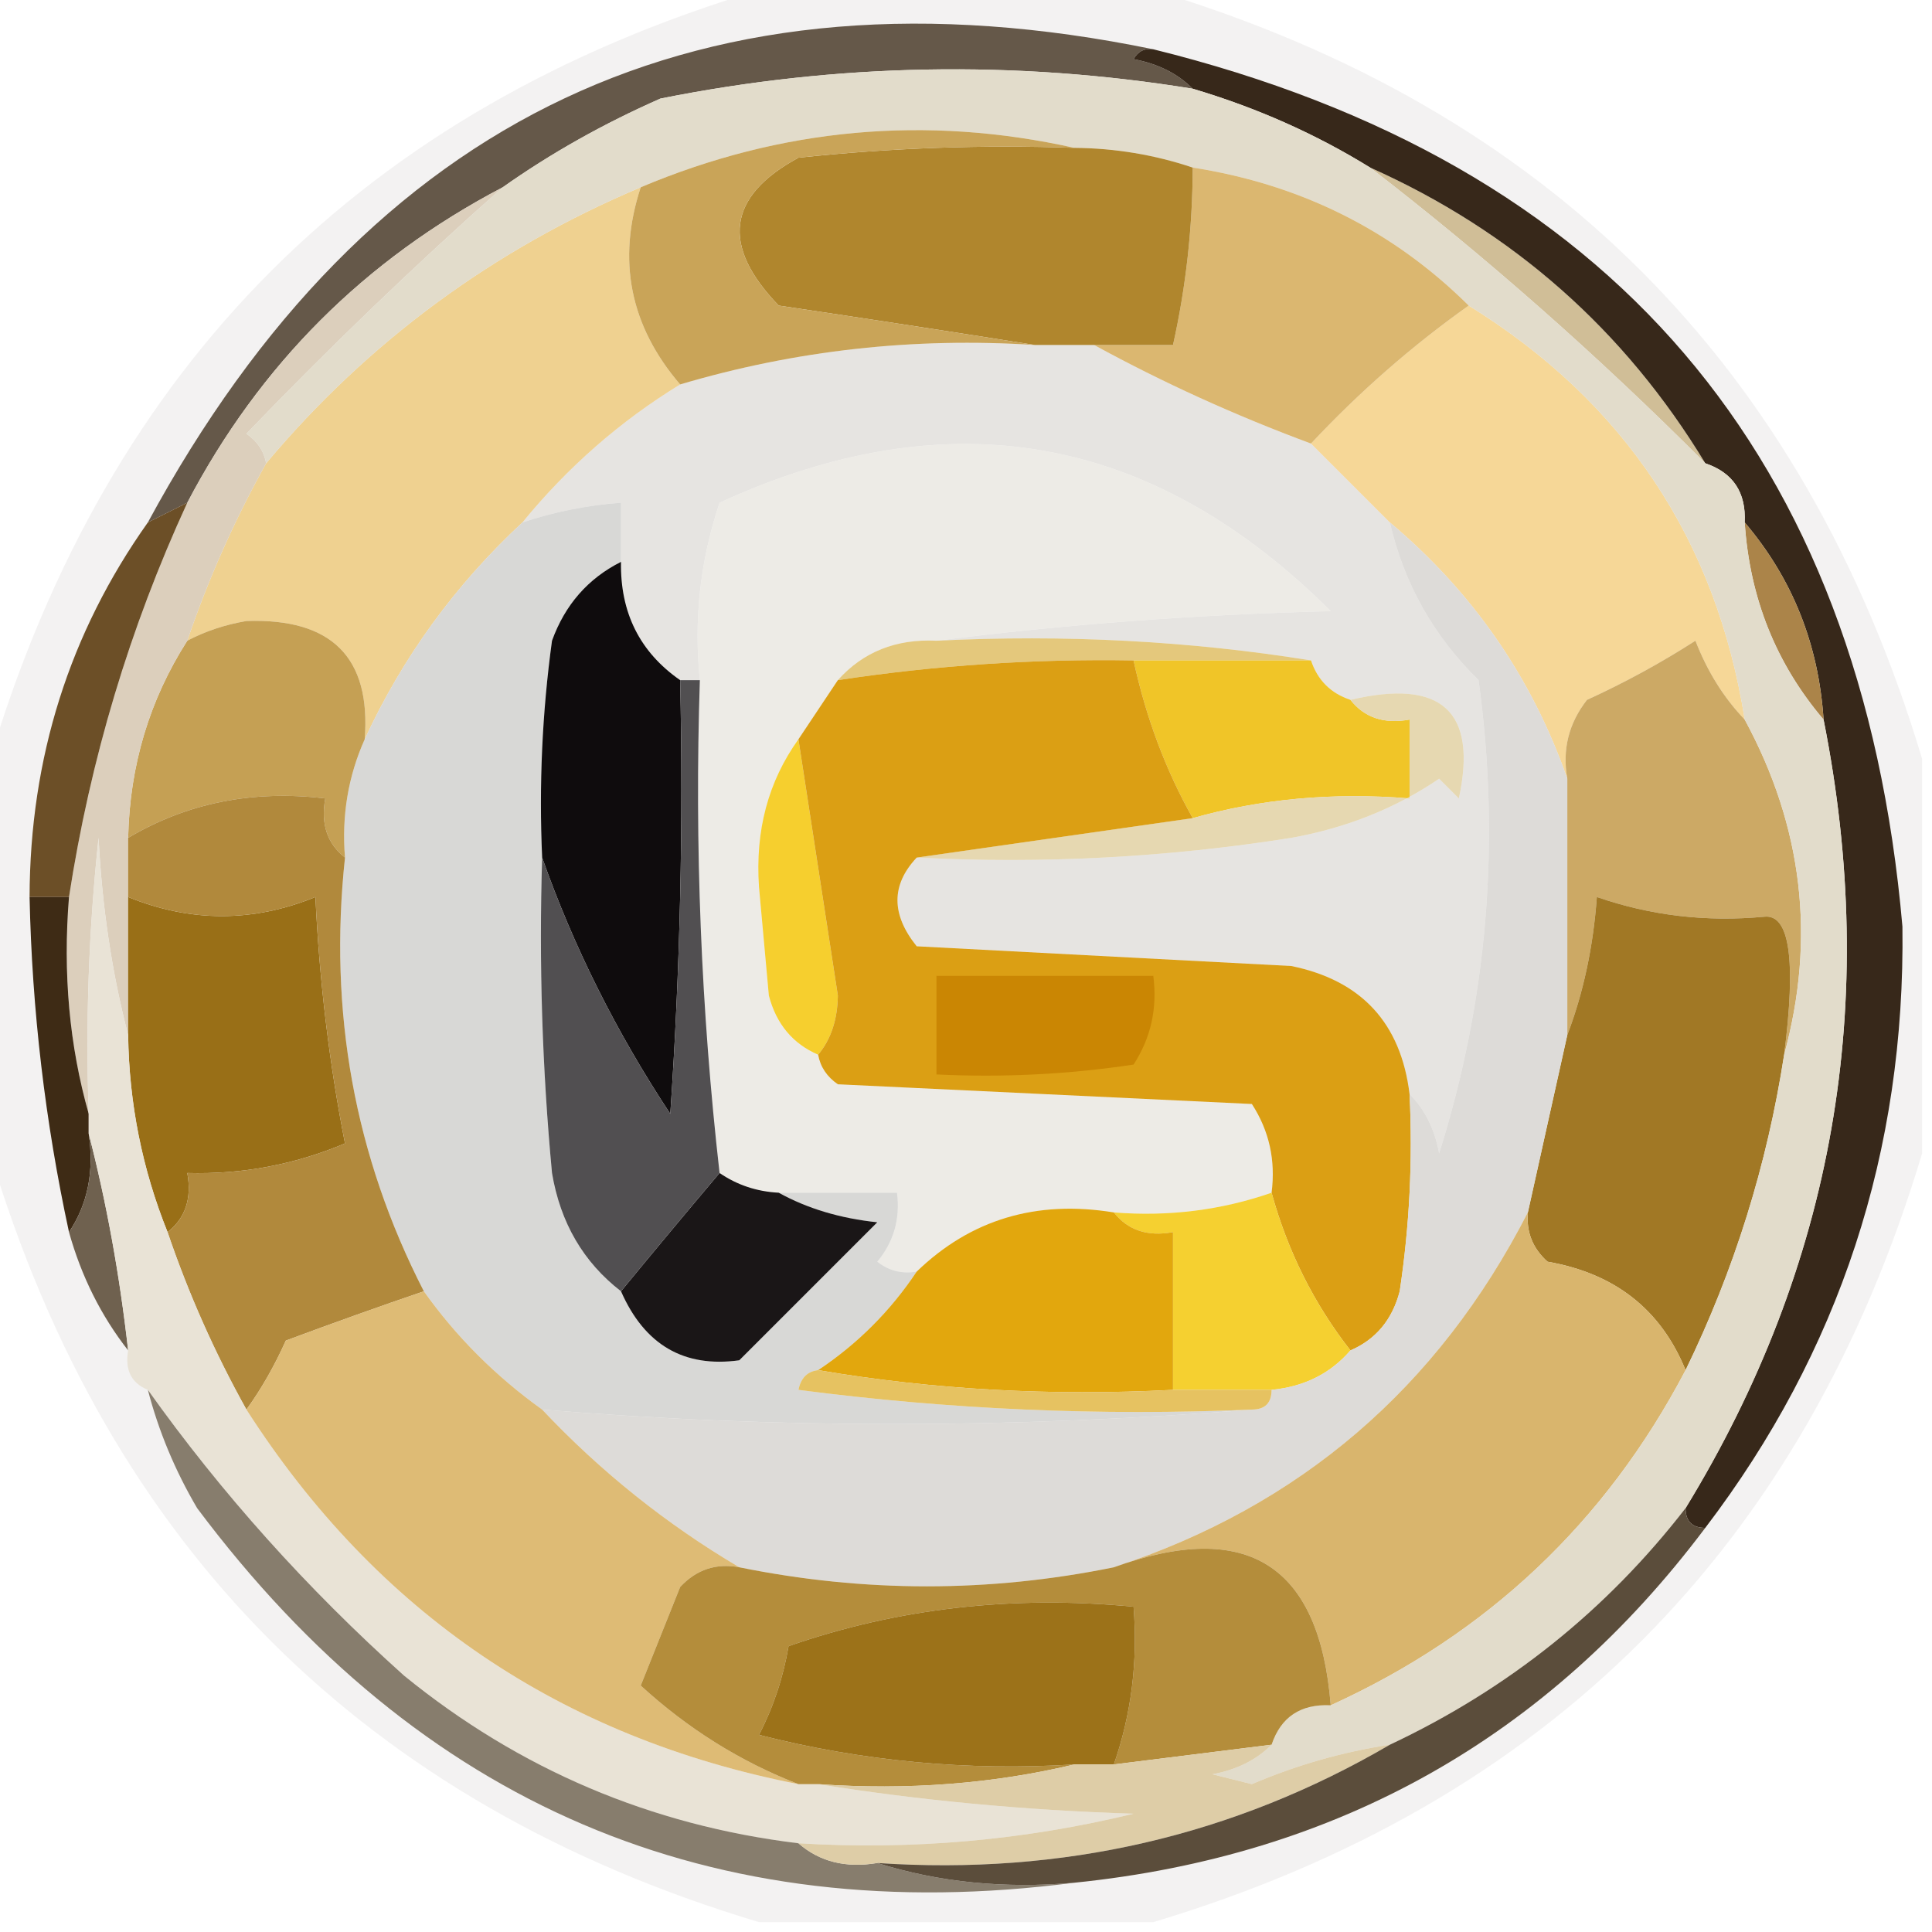 <?xml version="1.0" encoding="UTF-8"?>
<!DOCTYPE svg PUBLIC "-//W3C//DTD SVG 1.1//EN" "http://www.w3.org/Graphics/SVG/1.1/DTD/svg11.dtd">
<svg xmlns="http://www.w3.org/2000/svg" version="1.1" width="98px" height="98px" style="shape-rendering:geometricPrecision; text-rendering:geometricPrecision; image-rendering:optimizeQuality; fill-rule:evenodd; clip-rule:evenodd" xmlns:xlink="http://www.w3.org/1999/xlink">
<g><path style="opacity:0.758" fill="#f0efee" d="M 38.5,-0.5 C 45.167,-0.5 51.833,-0.5 58.5,-0.5C 78.5,5.5 91.5,18.5 97.5,38.5C 97.5,45.167 97.5,51.833 97.5,58.5C 91.5,78.5 78.5,91.5 58.5,97.5C 51.833,97.5 45.167,97.5 38.5,97.5C 18.5,91.5 5.5,78.5 -0.5,58.5C -0.5,51.833 -0.5,45.167 -0.5,38.5C 5.5,18.5 18.5,5.5 38.5,-0.5 Z"/></g>
<g><path style="opacity:1" fill="#655849" d="M 58.5,2.5 C 58.062,2.435 57.728,2.601 57.5,3C 58.737,3.232 59.737,3.732 60.5,4.5C 51.473,3.038 42.473,3.205 33.5,5C 30.609,6.274 27.942,7.774 25.5,9.5C 18.5,13.167 13.167,18.5 9.5,25.5C 8.833,25.833 8.167,26.167 7.5,26.5C 18.701,5.808 35.701,-2.192 58.5,2.5 Z"/></g>
<g><path style="opacity:1" fill="#d0be97" d="M 69.5,8.5 C 76.727,11.727 82.394,16.727 86.5,23.5C 81.053,18.04 75.386,13.04 69.5,8.5 Z"/></g>
<g><path style="opacity:1" fill="#e6e4e1" d="M 52.5,17.5 C 53.5,17.5 54.5,17.5 55.5,17.5C 58.979,19.403 62.646,21.07 66.5,22.5C 67.833,23.833 69.167,25.167 70.5,26.5C 71.216,29.598 72.716,32.264 75,34.5C 76.122,42.71 75.456,50.71 73,58.5C 72.768,57.263 72.268,56.263 71.5,55.5C 71.061,51.894 69.061,49.728 65.5,49C 59.167,48.667 52.833,48.333 46.5,48C 45.199,46.385 45.199,44.885 46.5,43.5C 52.868,43.83 59.202,43.496 65.5,42.5C 68.299,41.996 70.799,40.996 73,39.5C 73.333,39.833 73.667,40.167 74,40.5C 74.956,36.075 73.123,34.408 68.5,35.5C 67.5,35.167 66.833,34.5 66.5,33.5C 60.355,32.51 54.022,32.176 47.5,32.5C 53.987,31.672 60.654,31.172 67.5,31C 58.466,21.995 48.132,20.162 36.5,25.5C 35.516,28.428 35.183,31.428 35.5,34.5C 35.167,34.5 34.833,34.5 34.5,34.5C 32.455,33.077 31.455,31.077 31.5,28.5C 31.5,27.5 31.5,26.5 31.5,25.5C 29.784,25.629 28.117,25.962 26.5,26.5C 28.792,23.695 31.459,21.362 34.5,19.5C 40.346,17.767 46.346,17.1 52.5,17.5 Z"/></g>
<g><path style="opacity:1" fill="#f6d797" d="M 74.5,15.5 C 82.385,20.38 87.052,27.38 88.5,36.5C 87.442,35.4 86.608,34.066 86,32.5C 84.247,33.627 82.413,34.627 80.5,35.5C 79.571,36.689 79.238,38.022 79.5,39.5C 77.7,34.361 74.7,30.028 70.5,26.5C 69.167,25.167 67.833,23.833 66.5,22.5C 68.963,19.871 71.63,17.538 74.5,15.5 Z"/></g>
<g><path style="opacity:1" fill="#edebe6" d="M 47.5,32.5 C 45.447,32.402 43.78,33.069 42.5,34.5C 41.833,35.5 41.167,36.5 40.5,37.5C 38.967,39.635 38.3,42.135 38.5,45C 38.667,46.833 38.833,48.667 39,50.5C 39.377,51.942 40.21,52.942 41.5,53.5C 41.611,54.117 41.944,54.617 42.5,55C 49.5,55.333 56.5,55.667 63.5,56C 64.38,57.356 64.713,58.856 64.5,60.5C 61.946,61.388 59.279,61.721 56.5,61.5C 52.567,60.857 49.234,61.857 46.5,64.5C 45.761,64.631 45.094,64.464 44.5,64C 45.337,62.989 45.67,61.822 45.5,60.5C 43.5,60.5 41.5,60.5 39.5,60.5C 38.391,60.443 37.391,60.11 36.5,59.5C 35.56,51.221 35.227,42.888 35.5,34.5C 35.183,31.428 35.516,28.428 36.5,25.5C 48.132,20.162 58.466,21.995 67.5,31C 60.654,31.172 53.987,31.672 47.5,32.5 Z"/></g>
<g><path style="opacity:1" fill="#efd190" d="M 32.5,9.5 C 31.288,13.2 31.955,16.533 34.5,19.5C 31.459,21.362 28.792,23.695 26.5,26.5C 23.088,29.67 20.422,33.337 18.5,37.5C 18.825,33.35 16.825,31.35 12.5,31.5C 11.416,31.685 10.416,32.018 9.5,32.5C 10.561,29.378 11.895,26.378 13.5,23.5C 18.679,17.329 25.012,12.662 32.5,9.5 Z"/></g>
<g><path style="opacity:1" fill="#37281a" d="M 58.5,2.5 C 81.749,8.252 94.416,23.086 96.5,47C 96.649,58.385 93.316,68.552 86.5,77.5C 85.833,77.5 85.5,77.167 85.5,76.5C 93.024,64.189 95.357,50.856 92.5,36.5C 92.248,32.673 90.915,29.34 88.5,26.5C 88.573,24.973 87.906,23.973 86.5,23.5C 82.394,16.727 76.727,11.727 69.5,8.5C 66.744,6.796 63.744,5.463 60.5,4.5C 59.737,3.732 58.737,3.232 57.5,3C 57.728,2.601 58.062,2.435 58.5,2.5 Z"/></g>
<g><path style="opacity:1" fill="#ab8449" d="M 88.5,26.5 C 90.915,29.34 92.248,32.673 92.5,36.5C 90.085,33.66 88.752,30.327 88.5,26.5 Z"/></g>
<g><path style="opacity:1" fill="#d8d8d6" d="M 31.5,28.5 C 29.827,29.343 28.66,30.676 28,32.5C 27.501,36.152 27.335,39.818 27.5,43.5C 27.334,48.844 27.501,54.177 28,59.5C 28.424,62.025 29.59,64.025 31.5,65.5C 32.696,68.221 34.696,69.387 37.5,69C 39.833,66.667 42.167,64.333 44.5,62C 42.618,61.802 40.952,61.302 39.5,60.5C 41.5,60.5 43.5,60.5 45.5,60.5C 45.67,61.822 45.337,62.989 44.5,64C 45.094,64.464 45.761,64.631 46.5,64.5C 45.167,66.5 43.5,68.167 41.5,69.5C 40.957,69.56 40.624,69.893 40.5,70.5C 48.138,71.498 55.804,71.831 63.5,71.5C 51.275,72.481 39.275,72.481 27.5,71.5C 25.139,69.806 23.139,67.806 21.5,65.5C 17.99,58.662 16.657,51.329 17.5,43.5C 17.325,41.379 17.659,39.379 18.5,37.5C 20.422,33.337 23.088,29.67 26.5,26.5C 28.117,25.962 29.784,25.629 31.5,25.5C 31.5,26.5 31.5,27.5 31.5,28.5 Z"/></g>
<g><path style="opacity:1" fill="#e4c87c" d="M 47.5,32.5 C 54.022,32.176 60.355,32.51 66.5,33.5C 63.5,33.5 60.5,33.5 57.5,33.5C 52.464,33.413 47.464,33.746 42.5,34.5C 43.78,33.069 45.447,32.402 47.5,32.5 Z"/></g>
<g><path style="opacity:1" fill="#c5a054" d="M 18.5,37.5 C 17.659,39.379 17.325,41.379 17.5,43.5C 16.596,42.791 16.263,41.791 16.5,40.5C 12.822,40.06 9.488,40.727 6.5,42.5C 6.58,38.835 7.58,35.502 9.5,32.5C 10.416,32.018 11.416,31.685 12.5,31.5C 16.825,31.35 18.825,33.35 18.5,37.5 Z"/></g>
<g><path style="opacity:1" fill="#f0c528" d="M 57.5,33.5 C 60.5,33.5 63.5,33.5 66.5,33.5C 66.833,34.5 67.5,35.167 68.5,35.5C 69.209,36.404 70.209,36.737 71.5,36.5C 71.5,37.833 71.5,39.167 71.5,40.5C 67.629,40.185 63.962,40.518 60.5,41.5C 59.129,39.064 58.129,36.397 57.5,33.5 Z"/></g>
<g><path style="opacity:1" fill="#dccfbc" d="M 25.5,9.5 C 21.062,13.436 16.729,17.602 12.5,22C 13.056,22.383 13.389,22.883 13.5,23.5C 11.895,26.378 10.561,29.378 9.5,32.5C 7.58,35.502 6.58,38.835 6.5,42.5C 6.5,43.5 6.5,44.5 6.5,45.5C 6.5,47.833 6.5,50.167 6.5,52.5C 5.679,49.359 5.179,46.025 5,42.5C 4.501,47.155 4.334,51.822 4.5,56.5C 3.518,53.038 3.185,49.371 3.5,45.5C 4.577,38.517 6.577,31.85 9.5,25.5C 13.167,18.5 18.5,13.167 25.5,9.5 Z"/></g>
<g><path style="opacity:1" fill="#f6cf2e" d="M 40.5,37.5 C 41.165,41.82 41.832,46.154 42.5,50.5C 42.48,51.726 42.147,52.726 41.5,53.5C 40.21,52.942 39.377,51.942 39,50.5C 38.833,48.667 38.667,46.833 38.5,45C 38.3,42.135 38.967,39.635 40.5,37.5 Z"/></g>
<g><path style="opacity:1" fill="#e6d8b1" d="M 68.5,35.5 C 73.123,34.408 74.956,36.075 74,40.5C 73.667,40.167 73.333,39.833 73,39.5C 70.799,40.996 68.299,41.996 65.5,42.5C 59.202,43.496 52.868,43.83 46.5,43.5C 51.167,42.833 55.833,42.167 60.5,41.5C 63.962,40.518 67.629,40.185 71.5,40.5C 71.5,39.167 71.5,37.833 71.5,36.5C 70.209,36.737 69.209,36.404 68.5,35.5 Z"/></g>
<g><path style="opacity:1" fill="#cca965" d="M 88.5,36.5 C 91.448,41.934 92.114,47.601 90.5,53.5C 91.113,48.697 90.78,46.364 89.5,46.5C 86.552,46.777 83.719,46.444 81,45.5C 80.814,48.036 80.314,50.369 79.5,52.5C 79.5,48.167 79.5,43.833 79.5,39.5C 79.238,38.022 79.571,36.689 80.5,35.5C 82.413,34.627 84.247,33.627 86,32.5C 86.608,34.066 87.442,35.4 88.5,36.5 Z"/></g>
<g><path style="opacity:1" fill="#6c4f27" d="M 9.5,25.5 C 6.577,31.85 4.577,38.517 3.5,45.5C 2.833,45.5 2.167,45.5 1.5,45.5C 1.521,38.443 3.521,32.109 7.5,26.5C 8.167,26.167 8.833,25.833 9.5,25.5 Z"/></g>
<g><path style="opacity:1" fill="#0f0c0d" d="M 31.5,28.5 C 31.455,31.077 32.455,33.077 34.5,34.5C 34.666,41.841 34.5,49.174 34,56.5C 31.26,52.353 29.093,48.02 27.5,43.5C 27.335,39.818 27.501,36.152 28,32.5C 28.66,30.676 29.827,29.343 31.5,28.5 Z"/></g>
<g><path style="opacity:1" fill="#3e2b15" d="M 1.5,45.5 C 2.167,45.5 2.833,45.5 3.5,45.5C 3.185,49.371 3.518,53.038 4.5,56.5C 4.5,56.833 4.5,57.167 4.5,57.5C 4.784,59.415 4.451,61.081 3.5,62.5C 2.29,56.904 1.623,51.238 1.5,45.5 Z"/></g>
<g><path style="opacity:1" fill="#996f17" d="M 6.5,45.5 C 9.668,46.792 12.835,46.792 16,45.5C 16.2,49.753 16.7,53.92 17.5,58C 14.937,59.079 12.271,59.579 9.5,59.5C 9.737,60.791 9.404,61.791 8.5,62.5C 7.213,59.302 6.547,55.969 6.5,52.5C 6.5,50.167 6.5,47.833 6.5,45.5 Z"/></g>
<g><path style="opacity:1" fill="#a17825" d="M 90.5,53.5 C 89.634,59.097 87.968,64.43 85.5,69.5C 84.248,66.427 81.915,64.593 78.5,64C 77.748,63.329 77.414,62.496 77.5,61.5C 78.167,58.5 78.833,55.5 79.5,52.5C 80.314,50.369 80.814,48.036 81,45.5C 83.719,46.444 86.552,46.777 89.5,46.5C 90.78,46.364 91.113,48.697 90.5,53.5 Z"/></g>
<g><path style="opacity:1" fill="#db9f14" d="M 57.5,33.5 C 58.129,36.397 59.129,39.064 60.5,41.5C 55.833,42.167 51.167,42.833 46.5,43.5C 45.199,44.885 45.199,46.385 46.5,48C 52.833,48.333 59.167,48.667 65.5,49C 69.061,49.728 71.061,51.894 71.5,55.5C 71.665,58.85 71.498,62.183 71,65.5C 70.623,66.942 69.79,67.942 68.5,68.5C 66.649,66.131 65.316,63.465 64.5,60.5C 64.713,58.856 64.38,57.356 63.5,56C 56.5,55.667 49.5,55.333 42.5,55C 41.944,54.617 41.611,54.117 41.5,53.5C 42.147,52.726 42.48,51.726 42.5,50.5C 41.832,46.154 41.165,41.82 40.5,37.5C 41.167,36.5 41.833,35.5 42.5,34.5C 47.464,33.746 52.464,33.413 57.5,33.5 Z"/></g>
<g><path style="opacity:1" fill="#ca8603" d="M 47.5,49.5 C 51.167,49.5 54.833,49.5 58.5,49.5C 58.714,51.144 58.38,52.644 57.5,54C 54.183,54.498 50.85,54.665 47.5,54.5C 47.5,52.833 47.5,51.167 47.5,49.5 Z"/></g>
<g><path style="opacity:1" fill="#b1893c" d="M 17.5,43.5 C 16.657,51.329 17.99,58.662 21.5,65.5C 19.26,66.264 16.927,67.098 14.5,68C 13.915,69.302 13.248,70.469 12.5,71.5C 10.895,68.622 9.561,65.622 8.5,62.5C 9.404,61.791 9.737,60.791 9.5,59.5C 12.271,59.579 14.937,59.079 17.5,58C 16.7,53.92 16.2,49.753 16,45.5C 12.835,46.792 9.668,46.792 6.5,45.5C 6.5,44.5 6.5,43.5 6.5,42.5C 9.488,40.727 12.822,40.06 16.5,40.5C 16.263,41.791 16.596,42.791 17.5,43.5 Z"/></g>
<g><path style="opacity:1" fill="#1a1617" d="M 36.5,59.5 C 37.391,60.11 38.391,60.443 39.5,60.5C 40.952,61.302 42.618,61.802 44.5,62C 42.167,64.333 39.833,66.667 37.5,69C 34.696,69.387 32.696,68.221 31.5,65.5C 33.177,63.46 34.844,61.46 36.5,59.5 Z"/></g>
<g><path style="opacity:1" fill="#514f51" d="M 34.5,34.5 C 34.833,34.5 35.167,34.5 35.5,34.5C 35.227,42.888 35.56,51.221 36.5,59.5C 34.844,61.46 33.177,63.46 31.5,65.5C 29.59,64.025 28.424,62.025 28,59.5C 27.501,54.177 27.334,48.844 27.5,43.5C 29.093,48.02 31.26,52.353 34,56.5C 34.5,49.174 34.666,41.841 34.5,34.5 Z"/></g>
<g><path style="opacity:1" fill="#6f614f" d="M 4.5,57.5 C 5.402,60.997 6.069,64.663 6.5,68.5C 5.13,66.75 4.13,64.75 3.5,62.5C 4.451,61.081 4.784,59.415 4.5,57.5 Z"/></g>
<g><path style="opacity:1" fill="#f5d030" d="M 64.5,60.5 C 65.316,63.465 66.649,66.131 68.5,68.5C 67.486,69.674 66.153,70.34 64.5,70.5C 62.833,70.5 61.167,70.5 59.5,70.5C 59.5,67.833 59.5,65.167 59.5,62.5C 58.209,62.737 57.209,62.404 56.5,61.5C 59.279,61.721 61.946,61.388 64.5,60.5 Z"/></g>
<g><path style="opacity:1" fill="#e9e3d6" d="M 6.5,52.5 C 6.547,55.969 7.213,59.302 8.5,62.5C 9.561,65.622 10.895,68.622 12.5,71.5C 19.112,81.808 28.445,88.142 40.5,90.5C 40.833,90.5 41.167,90.5 41.5,90.5C 46.651,91.327 51.984,91.827 57.5,92C 51.928,93.351 46.262,93.851 40.5,93.5C 33.011,92.588 26.344,89.755 20.5,85C 15.56,80.568 11.226,75.735 7.5,70.5C 6.662,70.158 6.328,69.492 6.5,68.5C 6.069,64.663 5.402,60.997 4.5,57.5C 4.5,57.167 4.5,56.833 4.5,56.5C 4.334,51.822 4.501,47.155 5,42.5C 5.179,46.025 5.679,49.359 6.5,52.5 Z"/></g>
<g><path style="opacity:1" fill="#e2a70d" d="M 56.5,61.5 C 57.209,62.404 58.209,62.737 59.5,62.5C 59.5,65.167 59.5,67.833 59.5,70.5C 53.31,70.823 47.31,70.49 41.5,69.5C 43.5,68.167 45.167,66.5 46.5,64.5C 49.234,61.857 52.567,60.857 56.5,61.5 Z"/></g>
<g><path style="opacity:1" fill="#dddbd8" d="M 70.5,26.5 C 74.7,30.028 77.7,34.361 79.5,39.5C 79.5,43.833 79.5,48.167 79.5,52.5C 78.833,55.5 78.167,58.5 77.5,61.5C 72.934,70.403 65.934,76.403 56.5,79.5C 50.18,80.788 43.847,80.788 37.5,79.5C 33.802,77.314 30.468,74.647 27.5,71.5C 39.275,72.481 51.275,72.481 63.5,71.5C 64.167,71.5 64.5,71.167 64.5,70.5C 66.153,70.34 67.486,69.674 68.5,68.5C 69.79,67.942 70.623,66.942 71,65.5C 71.498,62.183 71.665,58.85 71.5,55.5C 72.268,56.263 72.768,57.263 73,58.5C 75.456,50.71 76.122,42.71 75,34.5C 72.716,32.264 71.216,29.598 70.5,26.5 Z"/></g>
<g><path style="opacity:1" fill="#e6c261" d="M 41.5,69.5 C 47.31,70.49 53.31,70.823 59.5,70.5C 61.167,70.5 62.833,70.5 64.5,70.5C 64.5,71.167 64.167,71.5 63.5,71.5C 55.804,71.831 48.138,71.498 40.5,70.5C 40.624,69.893 40.957,69.56 41.5,69.5 Z"/></g>
<g><path style="opacity:1" fill="#debb75" d="M 21.5,65.5 C 23.139,67.806 25.139,69.806 27.5,71.5C 30.468,74.647 33.802,77.314 37.5,79.5C 36.325,79.281 35.325,79.614 34.5,80.5C 33.833,82.167 33.167,83.833 32.5,85.5C 34.892,87.691 37.558,89.358 40.5,90.5C 28.445,88.142 19.112,81.808 12.5,71.5C 13.248,70.469 13.915,69.302 14.5,68C 16.927,67.098 19.26,66.264 21.5,65.5 Z"/></g>
<g><path style="opacity:1" fill="#d9b56d" d="M 77.5,61.5 C 77.414,62.496 77.748,63.329 78.5,64C 81.915,64.593 84.248,66.427 85.5,69.5C 81.444,77.222 75.444,82.889 67.5,86.5C 66.936,79.381 63.269,77.048 56.5,79.5C 65.934,76.403 72.934,70.403 77.5,61.5 Z"/></g>
<g><path style="opacity:1" fill="#e2dccb" d="M 60.5,4.5 C 63.744,5.463 66.744,6.796 69.5,8.5C 75.386,13.04 81.053,18.04 86.5,23.5C 87.906,23.973 88.573,24.973 88.5,26.5C 88.752,30.327 90.085,33.66 92.5,36.5C 95.357,50.856 93.024,64.189 85.5,76.5C 81.492,81.68 76.492,85.68 70.5,88.5C 68.095,88.866 65.762,89.533 63.5,90.5C 62.833,90.333 62.167,90.167 61.5,90C 62.737,89.768 63.737,89.268 64.5,88.5C 64.973,87.094 65.973,86.427 67.5,86.5C 75.444,82.889 81.444,77.222 85.5,69.5C 87.968,64.43 89.634,59.097 90.5,53.5C 92.114,47.601 91.448,41.934 88.5,36.5C 87.052,27.38 82.385,20.38 74.5,15.5C 70.656,11.69 65.989,9.356 60.5,8.5C 58.565,7.85 56.565,7.517 54.5,7.5C 46.971,5.825 39.638,6.491 32.5,9.5C 25.012,12.662 18.679,17.329 13.5,23.5C 13.389,22.883 13.056,22.383 12.5,22C 16.729,17.602 21.062,13.436 25.5,9.5C 27.942,7.774 30.609,6.274 33.5,5C 42.473,3.205 51.473,3.038 60.5,4.5 Z"/></g>
<g><path style="opacity:1" fill="#dbb770" d="M 60.5,8.5 C 65.989,9.356 70.656,11.69 74.5,15.5C 71.63,17.538 68.963,19.871 66.5,22.5C 62.646,21.07 58.979,19.403 55.5,17.5C 56.833,17.5 58.167,17.5 59.5,17.5C 60.159,14.545 60.492,11.545 60.5,8.5 Z"/></g>
<g><path style="opacity:1" fill="#b0862d" d="M 54.5,7.5 C 56.565,7.517 58.565,7.85 60.5,8.5C 60.492,11.545 60.159,14.545 59.5,17.5C 58.167,17.5 56.833,17.5 55.5,17.5C 54.5,17.5 53.5,17.5 52.5,17.5C 48.316,16.834 43.982,16.167 39.5,15.5C 36.559,12.457 36.892,9.957 40.5,8C 45.155,7.501 49.822,7.334 54.5,7.5 Z"/></g>
<g><path style="opacity:1" fill="#c9a458" d="M 54.5,7.5 C 49.822,7.334 45.155,7.501 40.5,8C 36.892,9.957 36.559,12.457 39.5,15.5C 43.982,16.167 48.316,16.834 52.5,17.5C 46.346,17.1 40.346,17.767 34.5,19.5C 31.955,16.533 31.288,13.2 32.5,9.5C 39.638,6.491 46.971,5.825 54.5,7.5 Z"/></g>
<g><path style="opacity:1" fill="#877d6d" d="M 7.5,70.5 C 11.226,75.735 15.56,80.568 20.5,85C 26.344,89.755 33.011,92.588 40.5,93.5C 41.568,94.434 42.901,94.768 44.5,94.5C 47.625,95.479 50.958,95.813 54.5,95.5C 36.102,97.893 21.269,91.56 10,76.5C 8.878,74.593 8.045,72.593 7.5,70.5 Z"/></g>
<g><path style="opacity:1" fill="#b48d3b" d="M 67.5,86.5 C 65.973,86.427 64.973,87.094 64.5,88.5C 61.833,88.833 59.167,89.167 56.5,89.5C 57.388,86.945 57.721,84.279 57.5,81.5C 51.369,80.908 45.536,81.575 40,83.5C 39.727,85.101 39.227,86.601 38.5,88C 43.736,89.339 49.07,89.839 54.5,89.5C 50.366,90.485 46.032,90.818 41.5,90.5C 41.167,90.5 40.833,90.5 40.5,90.5C 37.558,89.358 34.892,87.691 32.5,85.5C 33.167,83.833 33.833,82.167 34.5,80.5C 35.325,79.614 36.325,79.281 37.5,79.5C 43.847,80.788 50.18,80.788 56.5,79.5C 63.269,77.048 66.936,79.381 67.5,86.5 Z"/></g>
<g><path style="opacity:1" fill="#9c7219" d="M 56.5,89.5 C 55.833,89.5 55.167,89.5 54.5,89.5C 49.07,89.839 43.736,89.339 38.5,88C 39.227,86.601 39.727,85.101 40,83.5C 45.536,81.575 51.369,80.908 57.5,81.5C 57.721,84.279 57.388,86.945 56.5,89.5 Z"/></g>
<g><path style="opacity:1" fill="#decda7" d="M 64.5,88.5 C 63.737,89.268 62.737,89.768 61.5,90C 62.167,90.167 62.833,90.333 63.5,90.5C 65.762,89.533 68.095,88.866 70.5,88.5C 62.567,93.133 53.9,95.133 44.5,94.5C 42.901,94.768 41.568,94.434 40.5,93.5C 46.262,93.851 51.928,93.351 57.5,92C 51.984,91.827 46.651,91.327 41.5,90.5C 46.032,90.818 50.366,90.485 54.5,89.5C 55.167,89.5 55.833,89.5 56.5,89.5C 59.167,89.167 61.833,88.833 64.5,88.5 Z"/></g>
<g><path style="opacity:1" fill="#5b4d3b" d="M 85.5,76.5 C 85.5,77.167 85.833,77.5 86.5,77.5C 78.507,88.141 67.84,94.141 54.5,95.5C 50.958,95.813 47.625,95.479 44.5,94.5C 53.9,95.133 62.567,93.133 70.5,88.5C 76.492,85.68 81.492,81.68 85.5,76.5 Z"/></g>
</svg>
